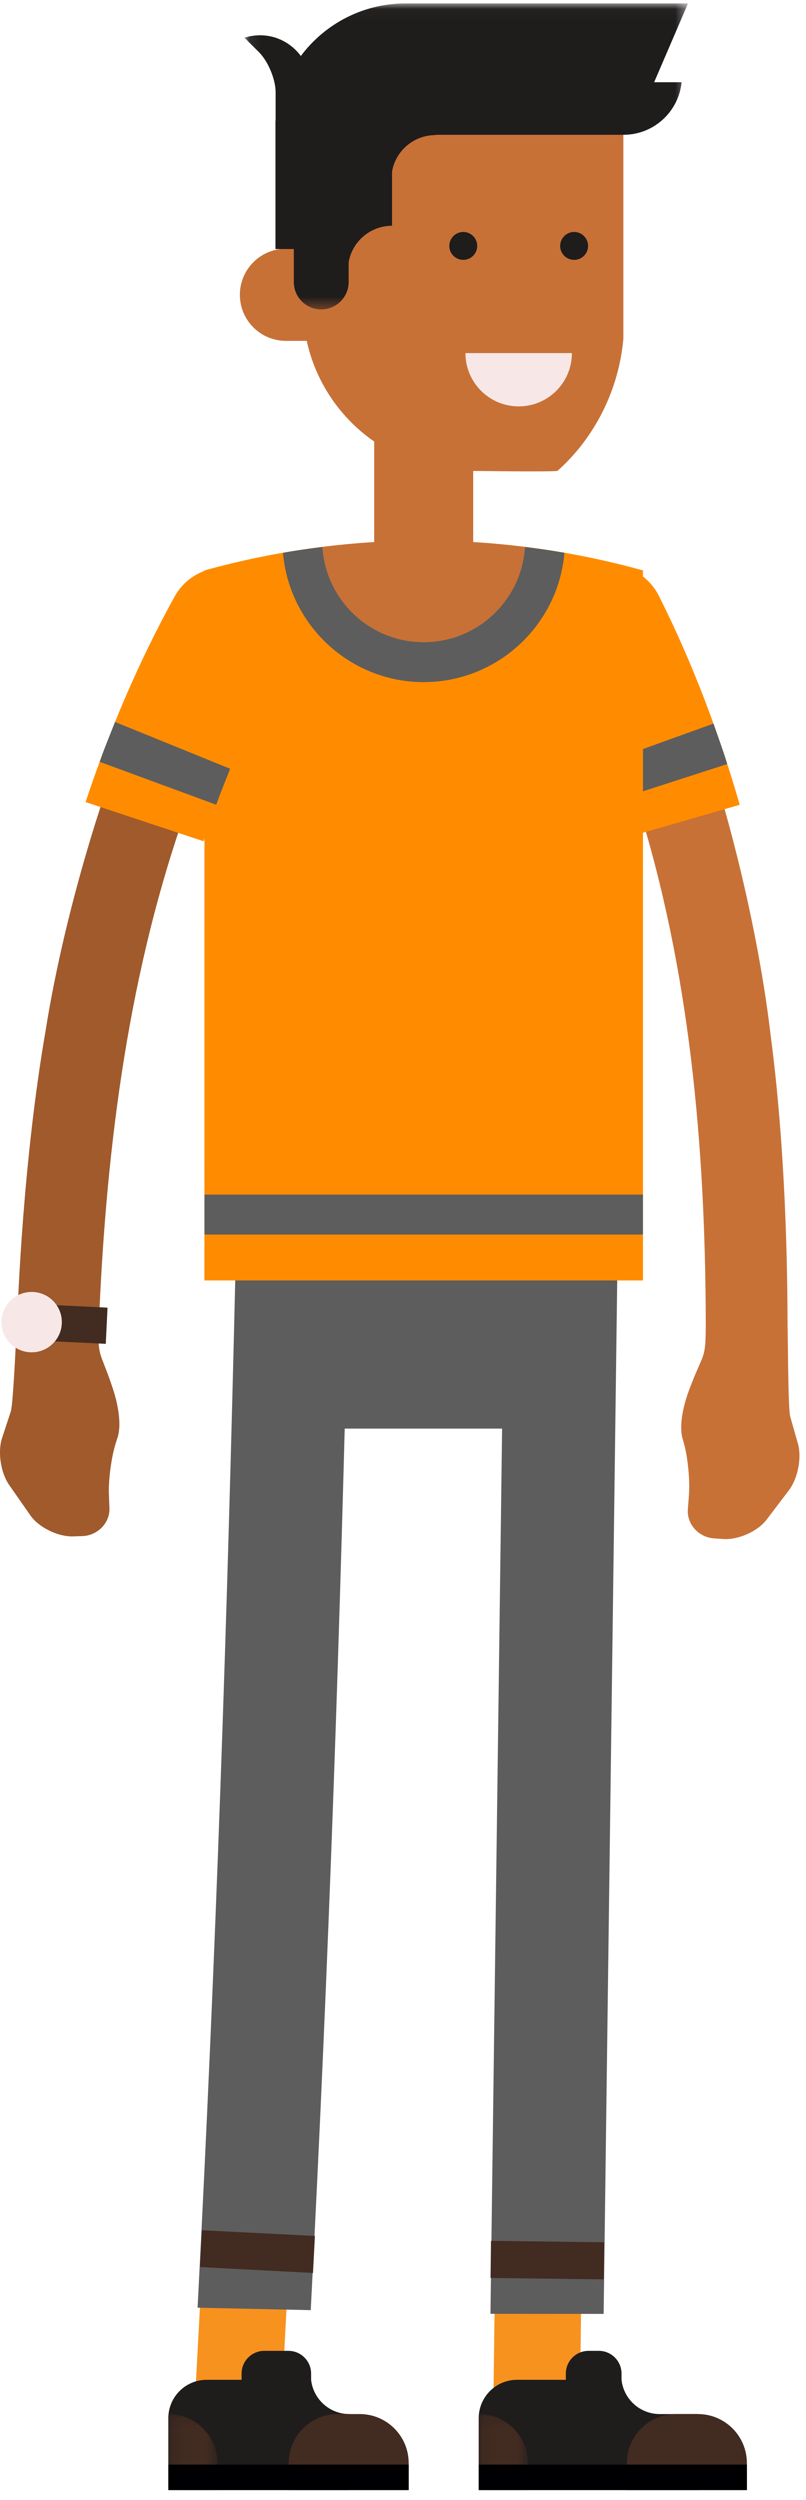 <?xml version="1.0" encoding="UTF-8" standalone="no"?>
<svg
   xmlns:dc="http://purl.org/dc/elements/1.1/"
   xmlns:cc="http://creativecommons.org/ns#"
   xmlns:rdf="http://www.w3.org/1999/02/22-rdf-syntax-ns#"
   xmlns:svg="http://www.w3.org/2000/svg"
   xmlns="http://www.w3.org/2000/svg"
   xmlns:xlink="http://www.w3.org/1999/xlink"
   xmlns:sodipodi="http://sodipodi.sourceforge.net/DTD/sodipodi-0.dtd"
   xmlns:inkscape="http://www.inkscape.org/namespaces/inkscape"
   width="70px"
   height="217px"
   viewBox="0 0 70 217"
   version="1.1"
   id="svg67"
   sodipodi:docname="guy_identify.svg"
   inkscape:version="0.92.2 (unknown)">
  <sodipodi:namedview
     pagecolor="#ffffff"
     bordercolor="#666666"
     borderopacity="1"
     objecttolerance="10"
     gridtolerance="10"
     guidetolerance="10"
     inkscape:pageopacity="0"
     inkscape:pageshadow="2"
     inkscape:window-width="1366"
     inkscape:window-height="738"
     id="namedview69"
     showgrid="false"
     inkscape:zoom="4.3502304"
     inkscape:cx="21.709108"
     inkscape:cy="184.05531"
     inkscape:window-x="0"
     inkscape:window-y="0"
     inkscape:window-maximized="1"
     inkscape:current-layer="svg67" />
  <!-- Generator: Sketch 40.1 (33804) - http://www.bohemiancoding.com/sketch -->
  <title
     id="title2">Page 1</title>
  <desc
     id="desc4">Created with Sketch.</desc>
  <defs
     id="defs9">
    <polygon
       id="path-1"
       points="38.598 0.03 0.077 0.03 0.077 26.592 38.598 26.592" />
    <polygon
       id="path-3"
       points="0.098 6.772 4.366 6.772 4.366 0.175 0.098 0.175" />
    <polygon
       id="path-5"
       points="0.236 6.772 4.502 6.772 4.502 0.175 0.236 0.175" />
  </defs>
  <g
     id="v2"
     stroke="none"
     stroke-width="1"
     fill="none"
     fill-rule="evenodd">
    <g
       id="Stockroom-home"
       transform="translate(-475, -1162)">
      <g
         id="Group-30"
         transform="translate(475, 1122)">
        <g
           id="Page-1"
           transform="translate(0, 40)">
          <path
             d="M59.841,120.67 C61.157,117.144 61.295,118.205 61.294,114.685 C61.25,99.415 59.898,84.166 55.373,69.806 L62.155,67.677 C62.191,67.651 65.566,78.345 66.924,89.815 C68.44,101.265 68.382,113.17 68.399,115.093 C68.405,118.957 68.406,115.096 68.406,115.096 C68.427,115.101 68.427,122.208 68.629,122.959 L69.3,125.309 C69.644,126.527 69.292,128.338 68.519,129.351 L66.582,131.902 C65.823,132.916 64.112,133.689 62.782,133.586 L61.99,133.531 C60.661,133.431 59.634,132.278 59.739,131.01 L59.828,129.841 C59.935,128.579 59.747,126.55 59.41,125.33 L59.276,124.856 C58.94,123.644 59.4,121.844 59.841,120.67"
             id="Fill-1"
             fill="#FFA685"
             style="fill:#c87137" />
          <path
             d="M53.872,72.847 C52.251,67.228 50.188,61.766 47.59,56.589 C46.45,54.237 47.455,51.213 50.055,49.705 C52.609,48.226 55.946,49.1 57.254,51.782 C60.164,57.591 62.46,63.673 64.244,69.858 L53.872,72.847 Z"
             id="Fill-3"
             fill="#FFC230"
             style="fill:#ff8c00;fill-opacity:1" />
          <path
             d="M51.815,66.47 L61.965,62.808 C62.363,63.978 62.805,65.135 63.162,66.319 L52.894,69.638 C52.57,68.568 52.169,67.528 51.815,66.47"
             id="Fill-5"
             fill="#8AC7CC"
             style="fill:#5d5d5d;fill-opacity:1" />
          <path
             d="M50.518,196.464 L50.364,208.487 C50.339,210.415 48.635,211.954 46.561,211.928 C44.486,211.9 42.823,210.316 42.851,208.393 L43.005,196.368 L50.518,196.464 Z"
             id="Fill-7"
             fill="#F7921E" />
          <path
             d="M42.596,200.839 L43.79,110.078 C43.825,107.56 46.05,105.546 48.761,105.58 C51.475,105.615 53.649,107.685 53.617,110.201 L52.426,200.847 L42.596,200.839 Z"
             id="Fill-9"
             fill="#24455B"
             style="fill:#5d5d5d;fill-opacity:1" />
          <polygon
             id="Fill-11"
             fill="#422B21"
             points="52.47 194.631 42.642 194.506 42.603 197.725 52.429 197.849" />
          <path
             d="M36.8,102.259 C45.722,102.259 52.961,110.346 52.961,120.317 L52.961,124.002 L20.636,124.002 L20.636,120.317 C20.636,110.346 27.869,102.259 36.8,102.259"
             id="Fill-13"
             fill="#24455B"
             style="fill:#5d5d5d;fill-opacity:1" />
          <path
             d="M25.113,196.16 L24.471,208.138 C24.355,210.061 22.588,211.517 20.516,211.389 C18.445,211.266 16.857,209.621 16.965,207.711 L17.605,195.781 L25.113,196.16 Z"
             id="Fill-15"
             fill="#F7921E" />
          <path
             d="M17.159,200.307 C18.768,169.411 19.735,140.983 20.456,110.015 C20.51,107.509 22.75,105.53 25.463,105.579 C28.18,105.631 30.337,107.719 30.281,110.231 C29.56,141.187 28.597,169.561 26.988,200.521 L17.159,200.307 Z"
             id="Fill-17"
             fill="#24455B"
             style="fill:#5d5d5d;fill-opacity:1" />
          <polygon
             id="Fill-19"
             fill="#422B21"
             points="27.35 194.081 17.532 193.584 17.368 196.779 27.183 197.294" />
          <path
             d="M17.759,49.514 C23.845,47.825 30.227,46.921 36.8,46.921 C43.372,46.921 49.753,47.825 55.841,49.514 L55.84,111.143 L17.755,111.143 L17.759,49.514 Z"
             id="Fill-21"
             fill="#FFC230"
             style="fill:#ff8c00;fill-opacity:1" />
          <polygon
             id="Fill-23"
             fill="#8AC7CC"
             points="17.756 107.16 55.84 107.16 55.84 103.69 17.756 103.69"
             style="fill:#5d5d5d;fill-opacity:1" />
          <path
             d="M36.796,46.921 C33.821,46.921 30.889,47.115 28.004,47.475 C28.288,52.087 32.11,55.741 36.796,55.741 C41.481,55.741 45.305,52.087 45.59,47.475 C42.706,47.115 39.773,46.921 36.796,46.921"
             id="Fill-25"
             fill="#FFA685"
             style="fill:#c87137" />
          <path
             d="M45.592,47.475 L45.592,47.475 C45.305,52.086 41.481,55.741 36.798,55.741 C32.114,55.741 28.291,52.086 28.004,47.476 C26.855,47.62 25.707,47.782 24.574,47.981 C25.118,54.3 30.426,59.209 36.798,59.209 C43.174,59.209 48.479,54.3 49.022,47.981 C47.891,47.782 46.745,47.618 45.592,47.475"
             id="Fill-27"
             fill="#8AC7CC"
             style="fill:#5d5d5d;fill-opacity:1" />
          <path
             d="M36.798,28.636 C34.421,28.636 32.496,30.564 32.496,32.936 L32.496,47.328 C32.496,49.703 34.421,51.626 36.798,51.626 C39.171,51.626 41.097,49.703 41.097,47.328 L41.097,32.936 C41.097,30.564 39.171,28.636 36.798,28.636"
             id="Fill-29"
             fill="#FFA685"
             style="fill:#c87137" />
          <path
             d="M54.138,10.731 L54.138,29.412 C53.738,33.905 51.603,38.043 48.415,40.872 C47.936,40.974 40.772,40.872 40.662,40.872 C32.738,40.872 26.314,34.453 26.314,26.527 L26.314,10.731 L54.138,10.731 Z"
             id="Fill-31"
             fill="#FFA685"
             style="fill:#c87137" />
          <path
             d="M24.841,21.587 C22.623,21.587 20.832,23.38 20.832,25.589 C20.832,27.801 22.623,29.589 24.841,29.589 L31.355,29.589 L31.115,21.587 L24.841,21.587 Z"
             id="Fill-33"
             fill="#FFA685"
             style="fill:#c87137" />
          <g
             id="Group-37"
             transform="translate(21.156, 0.267)">
            <mask
               id="mask-2"
               fill="white">
              <use
                 xlink:href="#path-1"
                 id="use28" />
            </mask>
            <g
               id="Clip-36" />
            <path
               d="M38.598,0.029 L14.074,0.029 C10.348,0.029 7.043,1.822 4.972,4.591 C4.164,3.506 2.885,2.794 1.433,2.794 C0.96,2.794 0.506,2.87 0.077,3.008 L1.342,4.271 C2.132,5.061 2.781,6.623 2.781,7.739 L2.781,10.157 C2.774,10.187 2.771,10.217 2.767,10.247 L2.767,21.349 L4.361,21.349 L4.361,24.212 C4.361,25.525 5.427,26.592 6.743,26.592 C8.056,26.592 9.123,25.525 9.123,24.212 L9.123,22.489 C9.438,20.694 11.005,19.332 12.893,19.33 L12.893,14.615 C13.211,12.823 14.774,11.463 16.659,11.46 L16.659,11.433 L32.993,11.433 C35.62,11.433 37.781,9.436 38.039,6.871 L35.656,6.871 L38.598,0.029 Z"
               id="Fill-35"
               fill="#1F1C1C"
               mask="url(#mask-2)" />
          </g>
          <path
             d="M49.861,22.556 C49.194,22.556 48.649,22.016 48.649,21.348 C48.649,20.678 49.194,20.134 49.861,20.134 C50.533,20.134 51.074,20.678 51.074,21.348 C51.074,22.016 50.533,22.556 49.861,22.556"
             id="Fill-38"
             fill="#1F1C1C" />
          <path
             d="M40.234,22.556 C39.564,22.556 39.022,22.016 39.022,21.348 C39.022,20.678 39.564,20.134 40.234,20.134 C40.903,20.134 41.445,20.678 41.445,21.348 C41.445,22.016 40.903,22.556 40.234,22.556"
             id="Fill-40"
             fill="#1F1C1C" />
          <path
             d="M40.422,30.649 C40.422,33.202 42.493,35.274 45.049,35.274 C47.602,35.274 49.669,33.202 49.669,30.649 L40.422,30.649 Z"
             id="Fill-42"
             fill="#F7E8E7" />
          <path
             d="M44.908,206.568 L53.98,206.568 C54.16,208.238 55.574,209.54 57.293,209.54 L60.658,209.54 C60.666,209.66 60.675,216.138 60.675,216.138 L41.575,216.138 L41.575,209.902 C41.575,208.057 43.066,206.568 44.908,206.568"
             id="Fill-44"
             fill="#1F1C1C" />
          <path
             d="M54.444,216.139 L54.444,213.796 C54.444,211.442 56.348,209.54 58.702,209.54 L60.608,209.54 C62.959,209.54 64.866,211.442 64.866,213.796 L64.866,216.139 L54.444,216.139 Z"
             id="Fill-46"
             fill="#422B21" />
          <g
             id="Group-50"
             transform="translate(41.478, 209.367)">
            <mask
               id="mask-4"
               fill="white">
              <use
                 xlink:href="#path-3"
                 id="use39" />
            </mask>
            <g
               id="Clip-49" />
            <path
               d="M0.134,0.175 C0.12,0.296 0.098,0.41 0.098,0.535 L0.098,6.772 L4.366,6.772 L4.366,4.429 C4.366,2.089 2.473,0.189 0.134,0.175"
               id="Fill-48"
               fill="#422B21"
               mask="url(#mask-4)" />
          </g>
          <path
             d="M49.142,206.794 L49.142,206.028 C49.142,204.937 50.027,204.053 51.118,204.053 L52.002,204.053 C53.095,204.053 53.979,204.937 53.979,206.028 L53.979,206.794 L49.142,206.794 Z"
             id="Fill-51"
             fill="#1F1C1C" />
          <polygon
             id="Fill-53"
             fill="#000003"
             points="41.577 213.928 64.866 213.928 64.866 216.139 41.577 216.139" />
          <path
             d="M17.95,206.568 L27.019,206.568 C27.203,208.238 28.615,209.54 30.335,209.54 L30.282,216.138 L14.618,216.138 L14.618,209.902 C14.618,208.057 16.108,206.568 17.95,206.568"
             id="Fill-55"
             fill="#1F1C1C" />
          <path
             d="M25.072,216.139 L25.072,213.796 C25.072,211.442 26.977,209.54 29.332,209.54 L31.235,209.54 C33.587,209.54 35.493,211.442 35.493,213.796 L35.493,216.139 L25.072,216.139 Z"
             id="Fill-57"
             fill="#422B21" />
          <g
             id="Group-61"
             transform="translate(14.382, 209.367)">
            <mask
               id="mask-6"
               fill="white">
              <use
                 xlink:href="#path-5"
                 id="use49" />
            </mask>
            <g
               id="Clip-60" />
            <path
               d="M0.27,0.175 C0.26,0.296 0.236,0.41 0.236,0.535 L0.236,6.772 L4.502,6.772 L4.502,4.429 C4.502,2.089 2.61,0.189 0.27,0.175"
               id="Fill-59"
               fill="#422B21"
               mask="url(#mask-6)" />
          </g>
          <path
             d="M20.981,206.794 L20.981,206.028 C20.981,204.937 21.867,204.053 22.957,204.053 L25.044,204.053 C26.136,204.053 27.02,204.937 27.02,206.028 L27.02,206.794 L20.981,206.794 Z"
             id="Fill-62"
             fill="#1F1C1C" />
          <polygon
             id="Fill-64"
             fill="#000003"
             points="14.617 213.928 35.493 213.928 35.493 216.139 14.617 216.139" />
          <g
             id="Group-68"
             transform="translate(0, 67.156)"
             fill="#FFA685">
            <path
               d="M9.813,53.413 C8.638,49.838 8.46,50.889 8.601,47.376 C9.249,32.119 11.206,16.936 16.297,2.765 L9.607,0.369 C9.569,0.343 5.772,10.893 3.961,22.3 C1.992,33.681 1.576,45.581 1.484,47.499 C1.324,51.361 1.475,47.503 1.475,47.503 C1.458,47.51 1.173,54.608 0.939,55.353 L0.178,57.671 C-0.216,58.877 0.066,60.7 0.797,61.742 L2.632,64.372 C3.349,65.411 5.029,66.251 6.36,66.203 L7.154,66.177 C8.485,66.131 9.559,65.022 9.504,63.746 L9.459,62.578 C9.405,61.31 9.675,59.291 10.059,58.088 L10.211,57.619 C10.594,56.421 10.205,54.604 9.813,53.413"
               id="Fill-66"
               style="fill:#a05a2c" />
          </g>
          <path
             d="M17.678,73.021 C19.517,67.473 21.797,62.093 24.599,57.023 C25.833,54.721 24.949,51.658 22.409,50.047 C19.914,48.468 16.548,49.21 15.133,51.837 C11.996,57.526 9.459,63.512 7.431,69.621 L17.678,73.021 Z"
             id="Fill-69"
             fill="#FFC230"
             style="fill:#ff8c00;fill-opacity:1" />
          <path
             d="M19.988,66.729 L9.991,62.666 C9.545,63.82 9.056,64.96 8.655,66.127 L18.782,69.853 C19.149,68.796 19.588,67.773 19.988,66.729"
             id="Fill-71"
             fill="#8AC7CC"
             style="fill:#5d5d5d;fill-opacity:1" />
          <polygon
             id="Fill-73"
             fill="#422B21"
             points="1.398 116.269 9.187 116.645 9.339 113.504 1.548 113.129" />
          <path
             d="M5.367,114.887 C5.299,116.331 4.07,117.447 2.624,117.379 C1.177,117.309 0.062,116.079 0.13,114.633 C0.199,113.188 1.429,112.074 2.875,112.144 C4.321,112.212 5.438,113.441 5.367,114.887"
             id="Fill-75"
             fill="#F7E8E7" />
        </g>
      </g>
    </g>
  </g>
</svg>
